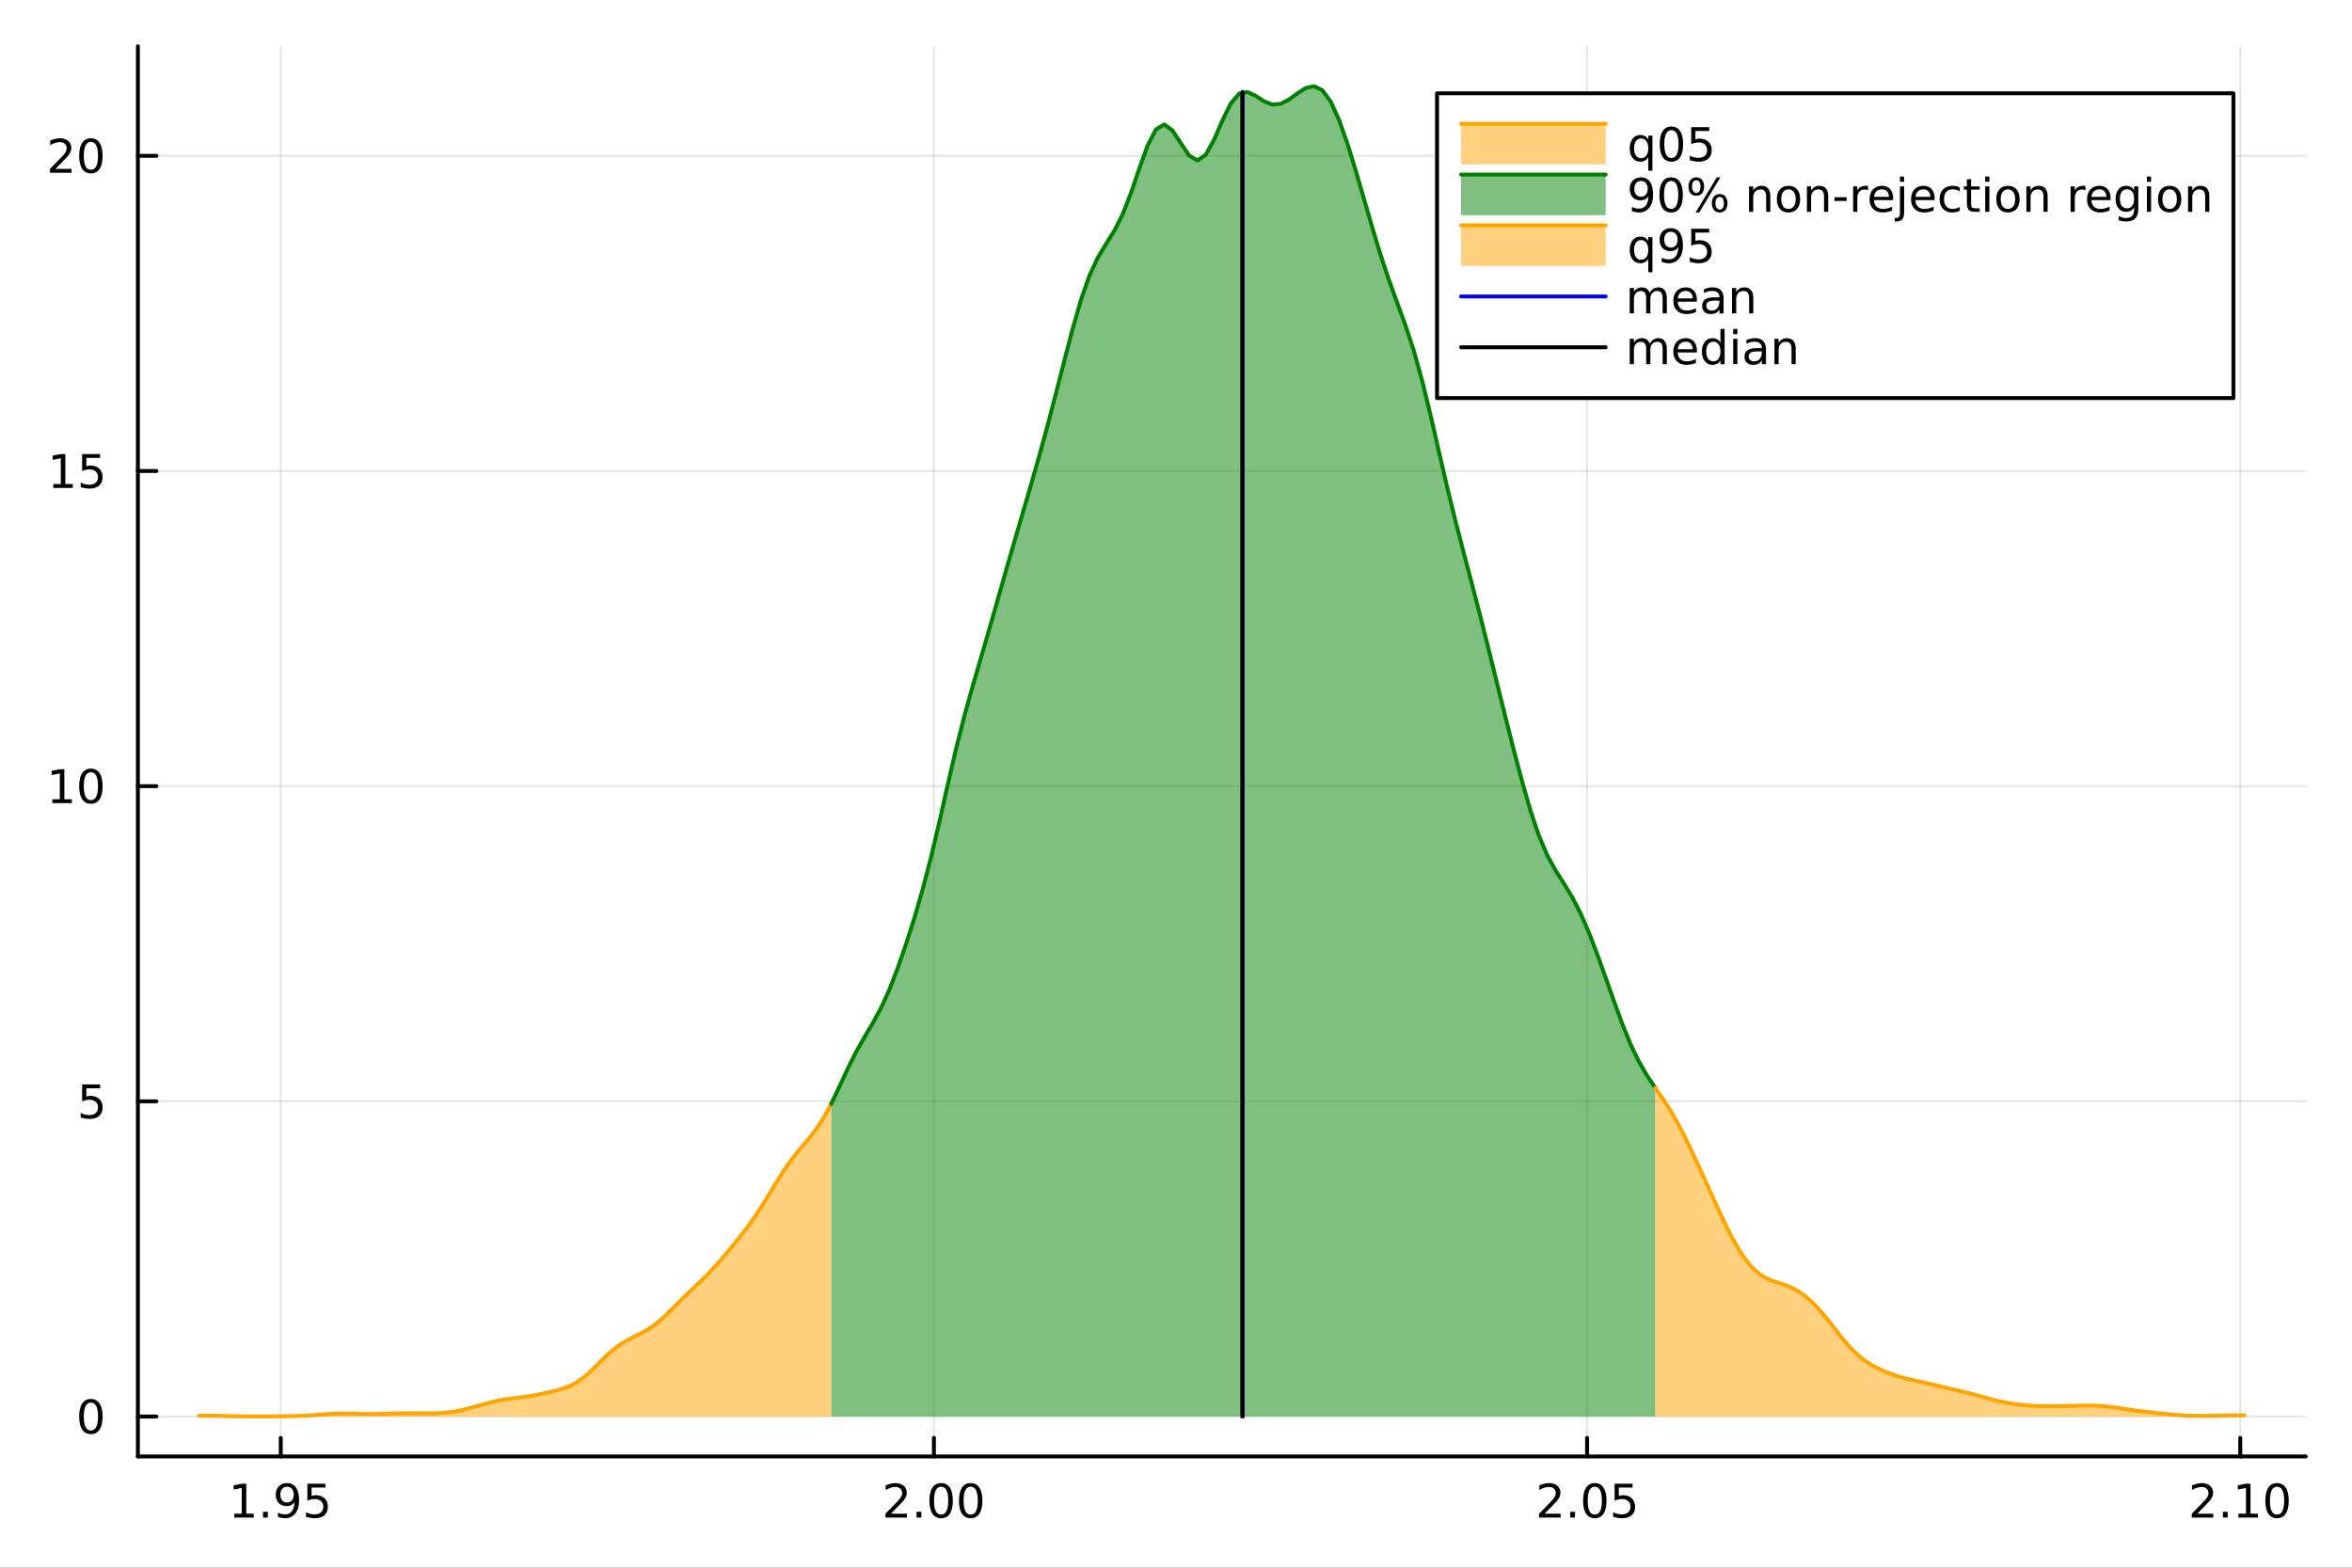 <?xml version="1.0" encoding="utf-8"?>
<svg xmlns="http://www.w3.org/2000/svg" xmlns:xlink="http://www.w3.org/1999/xlink" width="600" height="400" viewBox="0 0 2400 1600">
<rect x="0" y="0" width="2400" height="1600" fill="#333333" stroke="none"/>
<defs>
  <clipPath id="clip140">
    <rect x="0" y="0" width="2400" height="1600"/>
  </clipPath>
</defs>
<path clip-path="url(#clip140)" d="M0 1600 L2400 1600 L2400 0 L0 0  Z" fill="#ffffff" fill-rule="evenodd" fill-opacity="1"/>
<defs>
  <clipPath id="clip141">
    <rect x="480" y="0" width="1681" height="1600"/>
  </clipPath>
</defs>
<path clip-path="url(#clip140)" d="M140.696 1486.45 L2352.76 1486.45 L2352.76 47.244 L140.696 47.244  Z" fill="#ffffff" fill-rule="evenodd" fill-opacity="1"/>
<defs>
  <clipPath id="clip142">
    <rect x="140" y="47" width="2213" height="1440"/>
  </clipPath>
</defs>
<polyline clip-path="url(#clip142)" style="stroke:#000000; stroke-linecap:round; stroke-linejoin:round; stroke-width:2; stroke-opacity:0.1; fill:none" points="286.478,1486.45 286.478,47.244 "/>
<polyline clip-path="url(#clip142)" style="stroke:#000000; stroke-linecap:round; stroke-linejoin:round; stroke-width:2; stroke-opacity:0.1; fill:none" points="952.98,1486.45 952.98,47.244 "/>
<polyline clip-path="url(#clip142)" style="stroke:#000000; stroke-linecap:round; stroke-linejoin:round; stroke-width:2; stroke-opacity:0.1; fill:none" points="1619.48,1486.45 1619.48,47.244 "/>
<polyline clip-path="url(#clip142)" style="stroke:#000000; stroke-linecap:round; stroke-linejoin:round; stroke-width:2; stroke-opacity:0.1; fill:none" points="2285.98,1486.45 2285.98,47.244 "/>
<polyline clip-path="url(#clip140)" style="stroke:#000000; stroke-linecap:round; stroke-linejoin:round; stroke-width:4; stroke-opacity:1; fill:none" points="140.696,1486.45 2352.76,1486.45 "/>
<polyline clip-path="url(#clip140)" style="stroke:#000000; stroke-linecap:round; stroke-linejoin:round; stroke-width:4; stroke-opacity:1; fill:none" points="286.478,1486.45 286.478,1467.55 "/>
<polyline clip-path="url(#clip140)" style="stroke:#000000; stroke-linecap:round; stroke-linejoin:round; stroke-width:4; stroke-opacity:1; fill:none" points="952.98,1486.45 952.98,1467.55 "/>
<polyline clip-path="url(#clip140)" style="stroke:#000000; stroke-linecap:round; stroke-linejoin:round; stroke-width:4; stroke-opacity:1; fill:none" points="1619.48,1486.45 1619.48,1467.55 "/>
<polyline clip-path="url(#clip140)" style="stroke:#000000; stroke-linecap:round; stroke-linejoin:round; stroke-width:4; stroke-opacity:1; fill:none" points="2285.98,1486.45 2285.98,1467.55 "/>
<path clip-path="url(#clip140)" d="M239.047 1544.91 L246.686 1544.91 L246.686 1518.55 L238.376 1520.21 L238.376 1515.95 L246.64 1514.29 L251.316 1514.29 L251.316 1544.91 L258.955 1544.91 L258.955 1548.85 L239.047 1548.85 L239.047 1544.91 Z" fill="#000000" fill-rule="nonzero" fill-opacity="1" /><path clip-path="url(#clip140)" d="M268.399 1542.97 L273.283 1542.97 L273.283 1548.85 L268.399 1548.85 L268.399 1542.97 Z" fill="#000000" fill-rule="nonzero" fill-opacity="1" /><path clip-path="url(#clip140)" d="M283.607 1548.13 L283.607 1543.87 Q285.367 1544.7 287.172 1545.14 Q288.978 1545.58 290.714 1545.58 Q295.343 1545.58 297.774 1542.48 Q300.228 1539.36 300.575 1533.01 Q299.232 1535.01 297.172 1536.07 Q295.112 1537.13 292.612 1537.13 Q287.427 1537.13 284.394 1534.01 Q281.385 1530.86 281.385 1525.42 Q281.385 1520.1 284.533 1516.88 Q287.681 1513.66 292.913 1513.66 Q298.908 1513.66 302.056 1518.27 Q305.228 1522.85 305.228 1531.6 Q305.228 1539.77 301.339 1544.66 Q297.473 1549.52 290.922 1549.52 Q289.163 1549.52 287.357 1549.17 Q285.552 1548.82 283.607 1548.13 M292.913 1533.48 Q296.061 1533.48 297.89 1531.32 Q299.742 1529.17 299.742 1525.42 Q299.742 1521.7 297.89 1519.54 Q296.061 1517.37 292.913 1517.37 Q289.765 1517.37 287.913 1519.54 Q286.084 1521.7 286.084 1525.42 Q286.084 1529.17 287.913 1531.32 Q289.765 1533.48 292.913 1533.48 Z" fill="#000000" fill-rule="nonzero" fill-opacity="1" /><path clip-path="url(#clip140)" d="M313.677 1514.29 L332.033 1514.29 L332.033 1518.22 L317.959 1518.22 L317.959 1526.7 Q318.978 1526.35 319.996 1526.19 Q321.015 1526 322.033 1526 Q327.82 1526 331.2 1529.17 Q334.579 1532.34 334.579 1537.76 Q334.579 1543.34 331.107 1546.44 Q327.635 1549.52 321.316 1549.52 Q319.14 1549.52 316.871 1549.15 Q314.626 1548.78 312.218 1548.04 L312.218 1543.34 Q314.302 1544.47 316.524 1545.03 Q318.746 1545.58 321.223 1545.58 Q325.228 1545.58 327.566 1543.48 Q329.903 1541.37 329.903 1537.76 Q329.903 1534.15 327.566 1532.04 Q325.228 1529.94 321.223 1529.94 Q319.348 1529.94 317.473 1530.35 Q315.621 1530.77 313.677 1531.65 L313.677 1514.29 Z" fill="#000000" fill-rule="nonzero" fill-opacity="1" /><path clip-path="url(#clip140)" d="M909.138 1544.91 L925.457 1544.91 L925.457 1548.85 L903.513 1548.85 L903.513 1544.91 Q906.175 1542.16 910.758 1537.53 Q915.364 1532.88 916.545 1531.53 Q918.79 1529.01 919.67 1527.27 Q920.573 1525.51 920.573 1523.82 Q920.573 1521.07 918.628 1519.33 Q916.707 1517.6 913.605 1517.6 Q911.406 1517.6 908.952 1518.36 Q906.522 1519.13 903.744 1520.68 L903.744 1515.95 Q906.568 1514.82 909.022 1514.24 Q911.476 1513.66 913.513 1513.66 Q918.883 1513.66 922.077 1516.35 Q925.272 1519.03 925.272 1523.52 Q925.272 1525.65 924.462 1527.57 Q923.675 1529.47 921.568 1532.07 Q920.989 1532.74 917.888 1535.95 Q914.786 1539.15 909.138 1544.91 Z" fill="#000000" fill-rule="nonzero" fill-opacity="1" /><path clip-path="url(#clip140)" d="M935.272 1542.97 L940.156 1542.97 L940.156 1548.85 L935.272 1548.85 L935.272 1542.97 Z" fill="#000000" fill-rule="nonzero" fill-opacity="1" /><path clip-path="url(#clip140)" d="M960.341 1517.37 Q956.73 1517.37 954.901 1520.93 Q953.096 1524.47 953.096 1531.6 Q953.096 1538.71 954.901 1542.27 Q956.73 1545.82 960.341 1545.82 Q963.975 1545.82 965.781 1542.27 Q967.609 1538.71 967.609 1531.6 Q967.609 1524.47 965.781 1520.93 Q963.975 1517.37 960.341 1517.37 M960.341 1513.66 Q966.151 1513.66 969.207 1518.27 Q972.285 1522.85 972.285 1531.6 Q972.285 1540.33 969.207 1544.94 Q966.151 1549.52 960.341 1549.52 Q954.531 1549.52 951.452 1544.94 Q948.397 1540.33 948.397 1531.6 Q948.397 1522.85 951.452 1518.27 Q954.531 1513.66 960.341 1513.66 Z" fill="#000000" fill-rule="nonzero" fill-opacity="1" /><path clip-path="url(#clip140)" d="M990.503 1517.37 Q986.892 1517.37 985.063 1520.93 Q983.258 1524.47 983.258 1531.6 Q983.258 1538.71 985.063 1542.27 Q986.892 1545.82 990.503 1545.82 Q994.137 1545.82 995.943 1542.27 Q997.771 1538.71 997.771 1531.6 Q997.771 1524.47 995.943 1520.93 Q994.137 1517.37 990.503 1517.37 M990.503 1513.66 Q996.313 1513.66 999.369 1518.27 Q1002.45 1522.85 1002.45 1531.6 Q1002.45 1540.33 999.369 1544.94 Q996.313 1549.52 990.503 1549.52 Q984.693 1549.52 981.614 1544.94 Q978.559 1540.33 978.559 1531.6 Q978.559 1522.85 981.614 1518.27 Q984.693 1513.66 990.503 1513.66 Z" fill="#000000" fill-rule="nonzero" fill-opacity="1" /><path clip-path="url(#clip140)" d="M1576.14 1544.91 L1592.46 1544.91 L1592.46 1548.85 L1570.51 1548.85 L1570.51 1544.91 Q1573.17 1542.16 1577.76 1537.53 Q1582.36 1532.88 1583.54 1531.53 Q1585.79 1529.01 1586.67 1527.27 Q1587.57 1525.51 1587.57 1523.82 Q1587.57 1521.07 1585.63 1519.33 Q1583.71 1517.6 1580.61 1517.6 Q1578.41 1517.6 1575.95 1518.36 Q1573.52 1519.13 1570.74 1520.68 L1570.74 1515.95 Q1573.57 1514.82 1576.02 1514.24 Q1578.48 1513.66 1580.51 1513.66 Q1585.88 1513.66 1589.08 1516.35 Q1592.27 1519.03 1592.27 1523.52 Q1592.27 1525.65 1591.46 1527.57 Q1590.67 1529.47 1588.57 1532.07 Q1587.99 1532.74 1584.89 1535.95 Q1581.79 1539.15 1576.14 1544.91 Z" fill="#000000" fill-rule="nonzero" fill-opacity="1" /><path clip-path="url(#clip140)" d="M1602.27 1542.97 L1607.16 1542.97 L1607.16 1548.85 L1602.27 1548.85 L1602.27 1542.97 Z" fill="#000000" fill-rule="nonzero" fill-opacity="1" /><path clip-path="url(#clip140)" d="M1627.34 1517.37 Q1623.73 1517.37 1621.9 1520.93 Q1620.1 1524.47 1620.1 1531.6 Q1620.1 1538.71 1621.9 1542.27 Q1623.73 1545.82 1627.34 1545.82 Q1630.98 1545.82 1632.78 1542.27 Q1634.61 1538.71 1634.61 1531.6 Q1634.61 1524.47 1632.78 1520.93 Q1630.98 1517.37 1627.34 1517.37 M1627.34 1513.66 Q1633.15 1513.66 1636.21 1518.27 Q1639.29 1522.85 1639.29 1531.6 Q1639.29 1540.33 1636.21 1544.94 Q1633.15 1549.52 1627.34 1549.52 Q1621.53 1549.52 1618.45 1544.94 Q1615.4 1540.33 1615.4 1531.6 Q1615.4 1522.85 1618.45 1518.27 Q1621.53 1513.66 1627.34 1513.66 Z" fill="#000000" fill-rule="nonzero" fill-opacity="1" /><path clip-path="url(#clip140)" d="M1647.55 1514.29 L1665.91 1514.29 L1665.91 1518.22 L1651.83 1518.22 L1651.83 1526.7 Q1652.85 1526.35 1653.87 1526.19 Q1654.89 1526 1655.91 1526 Q1661.69 1526 1665.07 1529.17 Q1668.45 1532.34 1668.45 1537.76 Q1668.45 1543.34 1664.98 1546.44 Q1661.51 1549.52 1655.19 1549.52 Q1653.01 1549.52 1650.74 1549.15 Q1648.5 1548.78 1646.09 1548.04 L1646.09 1543.34 Q1648.17 1544.47 1650.4 1545.03 Q1652.62 1545.58 1655.1 1545.58 Q1659.1 1545.58 1661.44 1543.48 Q1663.78 1541.37 1663.78 1537.76 Q1663.78 1534.15 1661.44 1532.04 Q1659.1 1529.94 1655.1 1529.94 Q1653.22 1529.94 1651.35 1530.35 Q1649.49 1530.77 1647.55 1531.65 L1647.55 1514.29 Z" fill="#000000" fill-rule="nonzero" fill-opacity="1" /><path clip-path="url(#clip140)" d="M2242.14 1544.91 L2258.46 1544.91 L2258.46 1548.85 L2236.52 1548.85 L2236.52 1544.91 Q2239.18 1542.16 2243.76 1537.53 Q2248.37 1532.88 2249.55 1531.53 Q2251.79 1529.01 2252.67 1527.27 Q2253.58 1525.51 2253.58 1523.82 Q2253.58 1521.07 2251.63 1519.33 Q2249.71 1517.6 2246.61 1517.6 Q2244.41 1517.6 2241.96 1518.36 Q2239.53 1519.13 2236.75 1520.68 L2236.75 1515.95 Q2239.57 1514.82 2242.03 1514.24 Q2244.48 1513.66 2246.52 1513.66 Q2251.89 1513.66 2255.08 1516.35 Q2258.28 1519.03 2258.28 1523.52 Q2258.28 1525.65 2257.47 1527.57 Q2256.68 1529.47 2254.57 1532.07 Q2253.99 1532.74 2250.89 1535.95 Q2247.79 1539.15 2242.14 1544.91 Z" fill="#000000" fill-rule="nonzero" fill-opacity="1" /><path clip-path="url(#clip140)" d="M2268.28 1542.97 L2273.16 1542.97 L2273.16 1548.85 L2268.28 1548.85 L2268.28 1542.97 Z" fill="#000000" fill-rule="nonzero" fill-opacity="1" /><path clip-path="url(#clip140)" d="M2284.16 1544.91 L2291.79 1544.91 L2291.79 1518.55 L2283.48 1520.21 L2283.48 1515.95 L2291.75 1514.29 L2296.42 1514.29 L2296.42 1544.91 L2304.06 1544.91 L2304.06 1548.85 L2284.16 1548.85 L2284.16 1544.91 Z" fill="#000000" fill-rule="nonzero" fill-opacity="1" /><path clip-path="url(#clip140)" d="M2323.51 1517.37 Q2319.9 1517.37 2318.07 1520.93 Q2316.26 1524.47 2316.26 1531.6 Q2316.26 1538.71 2318.07 1542.27 Q2319.9 1545.82 2323.51 1545.82 Q2327.14 1545.82 2328.95 1542.27 Q2330.78 1538.71 2330.78 1531.6 Q2330.78 1524.47 2328.95 1520.93 Q2327.14 1517.37 2323.51 1517.37 M2323.51 1513.66 Q2329.32 1513.66 2332.37 1518.27 Q2335.45 1522.85 2335.45 1531.6 Q2335.45 1540.33 2332.37 1544.94 Q2329.32 1549.52 2323.51 1549.52 Q2317.7 1549.52 2314.62 1544.94 Q2311.56 1540.33 2311.56 1531.6 Q2311.56 1522.85 2314.62 1518.27 Q2317.7 1513.66 2323.51 1513.66 Z" fill="#000000" fill-rule="nonzero" fill-opacity="1" /><polyline clip-path="url(#clip142)" style="stroke:#000000; stroke-linecap:round; stroke-linejoin:round; stroke-width:2; stroke-opacity:0.1; fill:none" points="140.696,1445.72 2352.76,1445.72 "/>
<polyline clip-path="url(#clip142)" style="stroke:#000000; stroke-linecap:round; stroke-linejoin:round; stroke-width:2; stroke-opacity:0.1; fill:none" points="140.696,1124.04 2352.76,1124.04 "/>
<polyline clip-path="url(#clip142)" style="stroke:#000000; stroke-linecap:round; stroke-linejoin:round; stroke-width:2; stroke-opacity:0.1; fill:none" points="140.696,802.37 2352.76,802.37 "/>
<polyline clip-path="url(#clip142)" style="stroke:#000000; stroke-linecap:round; stroke-linejoin:round; stroke-width:2; stroke-opacity:0.1; fill:none" points="140.696,480.698 2352.76,480.698 "/>
<polyline clip-path="url(#clip142)" style="stroke:#000000; stroke-linecap:round; stroke-linejoin:round; stroke-width:2; stroke-opacity:0.1; fill:none" points="140.696,159.025 2352.76,159.025 "/>
<polyline clip-path="url(#clip140)" style="stroke:#000000; stroke-linecap:round; stroke-linejoin:round; stroke-width:4; stroke-opacity:1; fill:none" points="140.696,1486.45 140.696,47.244 "/>
<polyline clip-path="url(#clip140)" style="stroke:#000000; stroke-linecap:round; stroke-linejoin:round; stroke-width:4; stroke-opacity:1; fill:none" points="140.696,1445.72 159.593,1445.72 "/>
<polyline clip-path="url(#clip140)" style="stroke:#000000; stroke-linecap:round; stroke-linejoin:round; stroke-width:4; stroke-opacity:1; fill:none" points="140.696,1124.04 159.593,1124.04 "/>
<polyline clip-path="url(#clip140)" style="stroke:#000000; stroke-linecap:round; stroke-linejoin:round; stroke-width:4; stroke-opacity:1; fill:none" points="140.696,802.37 159.593,802.37 "/>
<polyline clip-path="url(#clip140)" style="stroke:#000000; stroke-linecap:round; stroke-linejoin:round; stroke-width:4; stroke-opacity:1; fill:none" points="140.696,480.698 159.593,480.698 "/>
<polyline clip-path="url(#clip140)" style="stroke:#000000; stroke-linecap:round; stroke-linejoin:round; stroke-width:4; stroke-opacity:1; fill:none" points="140.696,159.025 159.593,159.025 "/>
<path clip-path="url(#clip140)" d="M92.751 1431.51 Q89.14 1431.51 87.311 1435.08 Q85.506 1438.62 85.506 1445.75 Q85.506 1452.86 87.311 1456.42 Q89.14 1459.96 92.751 1459.96 Q96.385 1459.96 98.191 1456.42 Q100.02 1452.86 100.02 1445.75 Q100.02 1438.62 98.191 1435.08 Q96.385 1431.51 92.751 1431.51 M92.751 1427.81 Q98.561 1427.81 101.617 1432.42 Q104.696 1437 104.696 1445.75 Q104.696 1454.48 101.617 1459.08 Q98.561 1463.67 92.751 1463.67 Q86.941 1463.67 83.862 1459.08 Q80.807 1454.48 80.807 1445.75 Q80.807 1437 83.862 1432.42 Q86.941 1427.81 92.751 1427.81 Z" fill="#000000" fill-rule="nonzero" fill-opacity="1" /><path clip-path="url(#clip140)" d="M83.793 1106.76 L102.149 1106.76 L102.149 1110.7 L88.075 1110.7 L88.075 1119.17 Q89.094 1118.82 90.112 1118.66 Q91.131 1118.48 92.149 1118.48 Q97.936 1118.48 101.316 1121.65 Q104.696 1124.82 104.696 1130.24 Q104.696 1135.81 101.223 1138.92 Q97.751 1141.99 91.432 1141.99 Q89.256 1141.99 86.987 1141.62 Q84.742 1141.25 82.335 1140.51 L82.335 1135.81 Q84.418 1136.95 86.64 1137.5 Q88.862 1138.06 91.339 1138.06 Q95.344 1138.06 97.682 1135.95 Q100.02 1133.85 100.02 1130.24 Q100.02 1126.62 97.682 1124.52 Q95.344 1122.41 91.339 1122.41 Q89.464 1122.41 87.589 1122.83 Q85.737 1123.24 83.793 1124.12 L83.793 1106.76 Z" fill="#000000" fill-rule="nonzero" fill-opacity="1" /><path clip-path="url(#clip140)" d="M53.4 815.715 L61.038 815.715 L61.038 789.35 L52.728 791.016 L52.728 786.757 L60.992 785.09 L65.668 785.09 L65.668 815.715 L73.307 815.715 L73.307 819.65 L53.4 819.65 L53.4 815.715 Z" fill="#000000" fill-rule="nonzero" fill-opacity="1" /><path clip-path="url(#clip140)" d="M92.751 788.169 Q89.14 788.169 87.311 791.734 Q85.506 795.275 85.506 802.405 Q85.506 809.512 87.311 813.076 Q89.14 816.618 92.751 816.618 Q96.385 816.618 98.191 813.076 Q100.02 809.512 100.02 802.405 Q100.02 795.275 98.191 791.734 Q96.385 788.169 92.751 788.169 M92.751 784.465 Q98.561 784.465 101.617 789.072 Q104.696 793.655 104.696 802.405 Q104.696 811.132 101.617 815.738 Q98.561 820.322 92.751 820.322 Q86.941 820.322 83.862 815.738 Q80.807 811.132 80.807 802.405 Q80.807 793.655 83.862 789.072 Q86.941 784.465 92.751 784.465 Z" fill="#000000" fill-rule="nonzero" fill-opacity="1" /><path clip-path="url(#clip140)" d="M54.395 494.043 L62.034 494.043 L62.034 467.677 L53.724 469.344 L53.724 465.084 L61.987 463.418 L66.663 463.418 L66.663 494.043 L74.302 494.043 L74.302 497.978 L54.395 497.978 L54.395 494.043 Z" fill="#000000" fill-rule="nonzero" fill-opacity="1" /><path clip-path="url(#clip140)" d="M83.793 463.418 L102.149 463.418 L102.149 467.353 L88.075 467.353 L88.075 475.825 Q89.094 475.478 90.112 475.316 Q91.131 475.131 92.149 475.131 Q97.936 475.131 101.316 478.302 Q104.696 481.473 104.696 486.89 Q104.696 492.468 101.223 495.57 Q97.751 498.649 91.432 498.649 Q89.256 498.649 86.987 498.279 Q84.742 497.908 82.335 497.167 L82.335 492.468 Q84.418 493.603 86.64 494.158 Q88.862 494.714 91.339 494.714 Q95.344 494.714 97.682 492.607 Q100.02 490.501 100.02 486.89 Q100.02 483.279 97.682 481.172 Q95.344 479.066 91.339 479.066 Q89.464 479.066 87.589 479.482 Q85.737 479.899 83.793 480.779 L83.793 463.418 Z" fill="#000000" fill-rule="nonzero" fill-opacity="1" /><path clip-path="url(#clip140)" d="M56.617 172.37 L72.936 172.37 L72.936 176.305 L50.992 176.305 L50.992 172.37 Q53.654 169.615 58.237 164.986 Q62.844 160.333 64.025 158.99 Q66.27 156.467 67.149 154.731 Q68.052 152.972 68.052 151.282 Q68.052 148.527 66.108 146.791 Q64.186 145.055 61.085 145.055 Q58.886 145.055 56.432 145.819 Q54.001 146.583 51.224 148.134 L51.224 143.412 Q54.048 142.277 56.501 141.699 Q58.955 141.12 60.992 141.12 Q66.362 141.12 69.557 143.805 Q72.751 146.49 72.751 150.981 Q72.751 153.111 71.941 155.032 Q71.154 156.93 69.048 159.523 Q68.469 160.194 65.367 163.412 Q62.265 166.606 56.617 172.37 Z" fill="#000000" fill-rule="nonzero" fill-opacity="1" /><path clip-path="url(#clip140)" d="M92.751 144.824 Q89.14 144.824 87.311 148.388 Q85.506 151.93 85.506 159.06 Q85.506 166.166 87.311 169.731 Q89.14 173.273 92.751 173.273 Q96.385 173.273 98.191 169.731 Q100.02 166.166 100.02 159.06 Q100.02 151.93 98.191 148.388 Q96.385 144.824 92.751 144.824 M92.751 141.12 Q98.561 141.12 101.617 145.726 Q104.696 150.31 104.696 159.06 Q104.696 167.787 101.617 172.393 Q98.561 176.976 92.751 176.976 Q86.941 176.976 83.862 172.393 Q80.807 167.787 80.807 159.06 Q80.807 150.31 83.862 145.726 Q86.941 141.12 92.751 141.12 Z" fill="#000000" fill-rule="nonzero" fill-opacity="1" /><path clip-path="url(#clip142)" d="M203.301 1444.82 L209.816 1444.83 L216.331 1444.92 L222.847 1445.05 L229.362 1445.2 L235.877 1445.35 L242.392 1445.47 L248.908 1445.55 L255.423 1445.6 L261.938 1445.61 L268.453 1445.6 L274.969 1445.58 L281.484 1445.54 L287.999 1445.48 L294.514 1445.38 L301.03 1445.23 L307.545 1444.99 L314.06 1444.65 L320.575 1444.22 L327.091 1443.73 L333.606 1443.25 L340.121 1442.88 L346.636 1442.68 L353.151 1442.67 L359.667 1442.8 L366.182 1442.99 L372.697 1443.14 L379.212 1443.19 L385.728 1443.11 L392.243 1442.94 L398.758 1442.74 L405.273 1442.57 L411.789 1442.46 L418.304 1442.43 L424.819 1442.44 L431.334 1442.48 L437.85 1442.49 L444.365 1442.38 L450.88 1442.08 L457.395 1441.51 L463.911 1440.62 L470.426 1439.38 L476.941 1437.83 L483.456 1436.06 L489.971 1434.19 L496.487 1432.36 L503.002 1430.68 L509.517 1429.26 L516.032 1428.13 L522.548 1427.23 L529.063 1426.45 L535.578 1425.64 L542.093 1424.67 L548.609 1423.48 L555.124 1422.12 L561.639 1420.62 L568.154 1418.99 L574.67 1417.08 L581.185 1414.64 L587.7 1411.33 L594.215 1406.93 L600.731 1401.45 L607.246 1395.18 L613.761 1388.63 L620.276 1382.34 L626.791 1376.72 L633.307 1371.97 L639.822 1368.03 L646.337 1364.65 L652.852 1361.42 L659.368 1357.92 L665.883 1353.76 L672.398 1348.72 L678.913 1342.86 L685.429 1336.43 L691.944 1329.83 L698.459 1323.36 L704.974 1317.14 L711.49 1311.03 L718.005 1304.77 L724.52 1298.13 L731.035 1291.05 L737.551 1283.57 L744.066 1275.82 L750.581 1267.89 L757.096 1259.73 L763.611 1251.18 L770.127 1242.04 L776.642 1232.21 L783.157 1221.76 L789.672 1211 L796.188 1200.42 L802.703 1190.48 L809.218 1181.49 L815.733 1173.4 L822.249 1165.77 L828.764 1157.9 L835.279 1149.01 L841.794 1138.53 L848.31 1126.3 L848.31 1445.72 L841.794 1445.72 L835.279 1445.72 L828.764 1445.72 L822.249 1445.72 L815.733 1445.72 L809.218 1445.72 L802.703 1445.72 L796.188 1445.72 L789.672 1445.72 L783.157 1445.72 L776.642 1445.72 L770.127 1445.72 L763.611 1445.72 L757.096 1445.72 L750.581 1445.72 L744.066 1445.72 L737.551 1445.72 L731.035 1445.72 L724.52 1445.72 L718.005 1445.72 L711.49 1445.72 L704.974 1445.72 L698.459 1445.72 L691.944 1445.72 L685.429 1445.72 L678.913 1445.72 L672.398 1445.72 L665.883 1445.72 L659.368 1445.72 L652.852 1445.72 L646.337 1445.72 L639.822 1445.72 L633.307 1445.72 L626.791 1445.72 L620.276 1445.72 L613.761 1445.72 L607.246 1445.72 L600.731 1445.72 L594.215 1445.72 L587.7 1445.72 L581.185 1445.72 L574.67 1445.72 L568.154 1445.72 L561.639 1445.72 L555.124 1445.72 L548.609 1445.72 L542.093 1445.72 L535.578 1445.72 L529.063 1445.72 L522.548 1445.72 L516.032 1445.72 L509.517 1445.72 L503.002 1445.72 L496.487 1445.72 L489.971 1445.72 L483.456 1445.72 L476.941 1445.72 L470.426 1445.72 L463.911 1445.72 L457.395 1445.72 L450.88 1445.72 L444.365 1445.72 L437.85 1445.72 L431.334 1445.72 L424.819 1445.72 L418.304 1445.72 L411.789 1445.72 L405.273 1445.72 L398.758 1445.72 L392.243 1445.72 L385.728 1445.72 L379.212 1445.72 L372.697 1445.72 L366.182 1445.72 L359.667 1445.72 L353.151 1445.72 L346.636 1445.72 L340.121 1445.72 L333.606 1445.72 L327.091 1445.72 L320.575 1445.72 L314.06 1445.72 L307.545 1445.72 L301.03 1445.72 L294.514 1445.72 L287.999 1445.72 L281.484 1445.72 L274.969 1445.72 L268.453 1445.72 L261.938 1445.72 L255.423 1445.72 L248.908 1445.72 L242.392 1445.72 L235.877 1445.72 L229.362 1445.72 L222.847 1445.72 L216.331 1445.72 L209.816 1445.72 L203.301 1445.72  Z" fill="#ffa500" fill-rule="evenodd" fill-opacity="0.5"/>
<polyline clip-path="url(#clip142)" style="stroke:#ffa500; stroke-linecap:round; stroke-linejoin:round; stroke-width:4; stroke-opacity:1; fill:none" points="203.301,1444.82 209.816,1444.83 216.331,1444.92 222.847,1445.05 229.362,1445.2 235.877,1445.35 242.392,1445.47 248.908,1445.55 255.423,1445.6 261.938,1445.61 268.453,1445.6 274.969,1445.58 281.484,1445.54 287.999,1445.48 294.514,1445.38 301.03,1445.23 307.545,1444.99 314.06,1444.65 320.575,1444.22 327.091,1443.73 333.606,1443.25 340.121,1442.88 346.636,1442.68 353.151,1442.67 359.667,1442.8 366.182,1442.99 372.697,1443.14 379.212,1443.19 385.728,1443.11 392.243,1442.94 398.758,1442.74 405.273,1442.57 411.789,1442.46 418.304,1442.43 424.819,1442.44 431.334,1442.48 437.85,1442.49 444.365,1442.38 450.88,1442.08 457.395,1441.51 463.911,1440.62 470.426,1439.38 476.941,1437.83 483.456,1436.06 489.971,1434.19 496.487,1432.36 503.002,1430.68 509.517,1429.26 516.032,1428.13 522.548,1427.23 529.063,1426.45 535.578,1425.64 542.093,1424.67 548.609,1423.48 555.124,1422.12 561.639,1420.62 568.154,1418.99 574.67,1417.08 581.185,1414.64 587.7,1411.33 594.215,1406.93 600.731,1401.45 607.246,1395.18 613.761,1388.63 620.276,1382.34 626.791,1376.72 633.307,1371.97 639.822,1368.03 646.337,1364.65 652.852,1361.42 659.368,1357.92 665.883,1353.76 672.398,1348.72 678.913,1342.86 685.429,1336.43 691.944,1329.83 698.459,1323.36 704.974,1317.14 711.49,1311.03 718.005,1304.77 724.52,1298.13 731.035,1291.05 737.551,1283.57 744.066,1275.82 750.581,1267.89 757.096,1259.73 763.611,1251.18 770.127,1242.04 776.642,1232.21 783.157,1221.76 789.672,1211 796.188,1200.42 802.703,1190.48 809.218,1181.49 815.733,1173.4 822.249,1165.77 828.764,1157.9 835.279,1149.01 841.794,1138.53 848.31,1126.3 "/>
<path clip-path="url(#clip142)" d="M848.31 1126.3 L856.802 1108.44 L865.295 1090.14 L873.787 1073.23 L882.28 1058.23 L890.773 1043.94 L899.265 1028.24 L907.758 1009.52 L916.251 987.526 L924.743 962.948 L933.236 936.249 L941.729 906.948 L950.221 874.177 L958.714 838.038 L967.206 800.338 L975.699 763.795 L984.192 730.292 L992.684 699.77 L1001.18 670.699 L1009.67 641.538 L1018.16 611.793 L1026.65 581.922 L1035.15 552.503 L1043.64 523.558 L1052.13 494.524 L1060.63 464.686 L1069.12 433.574 L1077.61 401.14 L1086.1 367.948 L1094.6 335.444 L1103.09 305.911 L1111.58 281.587 L1120.07 263.214 L1128.57 249.078 L1137.06 235.511 L1145.55 218.74 L1154.04 197.056 L1162.54 172.094 L1171.03 148.525 L1179.52 132.134 L1188.01 127.025 L1196.51 133.259 L1205 146.308 L1213.49 158.8 L1221.99 163.787 L1230.48 157.828 L1238.97 142.359 L1247.46 122.741 L1255.96 105.563 L1264.45 95.595 L1272.94 93.889 L1281.43 97.921 L1289.93 103.433 L1298.42 106.709 L1306.91 105.974 L1315.4 101.558 L1323.9 95.3 L1332.39 89.829 L1340.88 87.976 L1349.38 92.168 L1357.87 103.714 L1366.36 122.336 L1374.85 146.425 L1383.35 173.94 L1391.84 203.113 L1400.33 232.432 L1408.82 260.4 L1417.32 285.92 L1425.81 309.257 L1434.3 332.464 L1442.79 358.414 L1451.29 388.997 L1459.78 423.894 L1468.27 460.911 L1476.76 497.463 L1485.26 532.065 L1493.75 564.855 L1502.24 597.042 L1510.74 629.816 L1519.23 663.569 L1527.72 697.879 L1536.21 732.066 L1544.71 765.57 L1553.2 797.717 L1561.69 827.258 L1570.18 852.556 L1578.68 872.622 L1587.17 888.148 L1595.66 901.474 L1604.15 915.404 L1612.65 931.859 L1621.14 951.356 L1629.63 973.38 L1638.12 996.99 L1646.62 1021.06 L1655.11 1044.28 L1663.6 1065.25 L1672.1 1083.06 L1680.59 1097.74 L1689.08 1110.4 L1689.08 1445.72 L1680.59 1445.72 L1672.1 1445.72 L1663.6 1445.72 L1655.11 1445.72 L1646.62 1445.72 L1638.12 1445.72 L1629.63 1445.72 L1621.14 1445.72 L1612.65 1445.72 L1604.15 1445.72 L1595.66 1445.72 L1587.17 1445.72 L1578.68 1445.72 L1570.18 1445.72 L1561.69 1445.72 L1553.2 1445.72 L1544.71 1445.72 L1536.21 1445.72 L1527.72 1445.72 L1519.23 1445.72 L1510.74 1445.72 L1502.24 1445.72 L1493.75 1445.72 L1485.26 1445.72 L1476.76 1445.72 L1468.27 1445.72 L1459.78 1445.72 L1451.29 1445.72 L1442.79 1445.72 L1434.3 1445.72 L1425.81 1445.72 L1417.32 1445.72 L1408.82 1445.72 L1400.33 1445.72 L1391.84 1445.72 L1383.35 1445.72 L1374.85 1445.72 L1366.36 1445.72 L1357.87 1445.72 L1349.38 1445.72 L1340.88 1445.72 L1332.39 1445.72 L1323.9 1445.72 L1315.4 1445.72 L1306.91 1445.72 L1298.42 1445.72 L1289.93 1445.72 L1281.43 1445.72 L1272.94 1445.72 L1264.45 1445.72 L1255.96 1445.72 L1247.46 1445.72 L1238.97 1445.72 L1230.48 1445.72 L1221.99 1445.72 L1213.49 1445.72 L1205 1445.72 L1196.51 1445.72 L1188.01 1445.72 L1179.52 1445.72 L1171.03 1445.72 L1162.54 1445.72 L1154.04 1445.72 L1145.55 1445.72 L1137.06 1445.72 L1128.57 1445.72 L1120.07 1445.72 L1111.58 1445.72 L1103.09 1445.72 L1094.6 1445.72 L1086.1 1445.72 L1077.61 1445.72 L1069.12 1445.72 L1060.63 1445.72 L1052.13 1445.72 L1043.64 1445.72 L1035.15 1445.72 L1026.65 1445.72 L1018.16 1445.72 L1009.67 1445.72 L1001.18 1445.72 L992.684 1445.72 L984.192 1445.72 L975.699 1445.72 L967.206 1445.72 L958.714 1445.72 L950.221 1445.72 L941.729 1445.72 L933.236 1445.72 L924.743 1445.72 L916.251 1445.72 L907.758 1445.72 L899.265 1445.72 L890.773 1445.72 L882.28 1445.72 L873.787 1445.72 L865.295 1445.72 L856.802 1445.72 L848.31 1445.72  Z" fill="#008000" fill-rule="evenodd" fill-opacity="0.5"/>
<polyline clip-path="url(#clip142)" style="stroke:#008000; stroke-linecap:round; stroke-linejoin:round; stroke-width:4; stroke-opacity:1; fill:none" points="848.31,1126.3 856.802,1108.44 865.295,1090.14 873.787,1073.23 882.28,1058.23 890.773,1043.94 899.265,1028.24 907.758,1009.52 916.251,987.526 924.743,962.948 933.236,936.249 941.729,906.948 950.221,874.177 958.714,838.038 967.206,800.338 975.699,763.795 984.192,730.292 992.684,699.77 1001.18,670.699 1009.67,641.538 1018.16,611.793 1026.65,581.922 1035.15,552.503 1043.64,523.558 1052.13,494.524 1060.63,464.686 1069.12,433.574 1077.61,401.14 1086.1,367.948 1094.6,335.444 1103.09,305.911 1111.58,281.587 1120.07,263.214 1128.57,249.078 1137.06,235.511 1145.55,218.74 1154.04,197.056 1162.54,172.094 1171.03,148.525 1179.52,132.134 1188.01,127.025 1196.51,133.259 1205,146.308 1213.49,158.8 1221.99,163.787 1230.48,157.828 1238.97,142.359 1247.46,122.741 1255.96,105.563 1264.45,95.595 1272.94,93.889 1281.43,97.921 1289.93,103.433 1298.42,106.709 1306.91,105.974 1315.4,101.558 1323.9,95.3 1332.39,89.829 1340.88,87.976 1349.38,92.168 1357.87,103.714 1366.36,122.336 1374.85,146.425 1383.35,173.94 1391.84,203.113 1400.33,232.432 1408.82,260.4 1417.32,285.92 1425.81,309.257 1434.3,332.464 1442.79,358.414 1451.29,388.997 1459.78,423.894 1468.27,460.911 1476.76,497.463 1485.26,532.065 1493.75,564.855 1502.24,597.042 1510.74,629.816 1519.23,663.569 1527.72,697.879 1536.21,732.066 1544.71,765.57 1553.2,797.717 1561.69,827.258 1570.18,852.556 1578.68,872.622 1587.17,888.148 1595.66,901.474 1604.15,915.404 1612.65,931.859 1621.14,951.356 1629.63,973.38 1638.12,996.99 1646.62,1021.06 1655.11,1044.28 1663.6,1065.25 1672.1,1083.06 1680.59,1097.74 1689.08,1110.4 "/>
<path clip-path="url(#clip142)" d="M1689.08 1110.4 L1695.15 1119.15 L1701.22 1128.3 L1707.29 1138.26 L1713.37 1149.15 L1719.44 1160.92 L1725.51 1173.38 L1731.58 1186.34 L1737.65 1199.63 L1743.72 1213.09 L1749.79 1226.55 L1755.87 1239.76 L1761.94 1252.41 L1768.01 1264.21 L1774.08 1274.84 L1780.15 1284.08 L1786.22 1291.77 L1792.29 1297.85 L1798.37 1302.39 L1804.44 1305.65 L1810.51 1307.99 L1816.58 1309.92 L1822.65 1311.93 L1828.72 1314.45 L1834.79 1317.74 L1840.87 1321.92 L1846.94 1327.02 L1853.01 1332.99 L1859.08 1339.73 L1865.15 1347.09 L1871.22 1354.84 L1877.29 1362.63 L1883.37 1370.08 L1889.44 1376.85 L1895.51 1382.74 L1901.58 1387.69 L1907.65 1391.81 L1913.72 1395.27 L1919.79 1398.24 L1925.87 1400.83 L1931.94 1403.1 L1938.01 1405.06 L1944.08 1406.74 L1950.15 1408.2 L1956.22 1409.53 L1962.29 1410.83 L1968.37 1412.19 L1974.44 1413.62 L1980.51 1415.09 L1986.58 1416.55 L1992.65 1417.99 L1998.72 1419.4 L2004.79 1420.85 L2010.87 1422.38 L2016.94 1423.99 L2023.01 1425.67 L2029.08 1427.33 L2035.15 1428.91 L2041.22 1430.33 L2047.29 1431.56 L2053.37 1432.61 L2059.44 1433.47 L2065.51 1434.15 L2071.58 1434.65 L2077.65 1435 L2083.72 1435.19 L2089.79 1435.26 L2095.87 1435.24 L2101.94 1435.16 L2108.01 1435.03 L2114.08 1434.87 L2120.15 1434.7 L2126.22 1434.57 L2132.29 1434.54 L2138.37 1434.67 L2144.44 1435 L2150.51 1435.55 L2156.58 1436.29 L2162.65 1437.16 L2168.72 1438.07 L2174.79 1438.97 L2180.86 1439.81 L2186.94 1440.59 L2193.01 1441.31 L2199.08 1442 L2205.15 1442.66 L2211.22 1443.28 L2217.29 1443.84 L2223.36 1444.3 L2229.44 1444.66 L2235.51 1444.89 L2241.58 1445.02 L2247.65 1445.05 L2253.72 1445.01 L2259.79 1444.91 L2265.86 1444.79 L2271.94 1444.67 L2278.01 1444.56 L2284.08 1444.51 L2290.15 1444.52 L2290.15 1445.72 L2284.08 1445.72 L2278.01 1445.72 L2271.94 1445.72 L2265.86 1445.72 L2259.79 1445.72 L2253.72 1445.72 L2247.65 1445.72 L2241.58 1445.72 L2235.51 1445.72 L2229.44 1445.72 L2223.36 1445.72 L2217.29 1445.72 L2211.22 1445.72 L2205.15 1445.72 L2199.08 1445.72 L2193.01 1445.72 L2186.94 1445.72 L2180.86 1445.72 L2174.79 1445.72 L2168.72 1445.72 L2162.65 1445.72 L2156.58 1445.72 L2150.51 1445.72 L2144.44 1445.72 L2138.37 1445.72 L2132.29 1445.72 L2126.22 1445.72 L2120.15 1445.72 L2114.08 1445.72 L2108.01 1445.72 L2101.94 1445.72 L2095.87 1445.72 L2089.79 1445.72 L2083.72 1445.72 L2077.65 1445.72 L2071.58 1445.72 L2065.51 1445.72 L2059.44 1445.72 L2053.37 1445.72 L2047.29 1445.72 L2041.22 1445.72 L2035.15 1445.72 L2029.08 1445.72 L2023.01 1445.72 L2016.94 1445.72 L2010.87 1445.72 L2004.79 1445.72 L1998.72 1445.72 L1992.65 1445.72 L1986.58 1445.72 L1980.51 1445.72 L1974.44 1445.72 L1968.37 1445.72 L1962.29 1445.72 L1956.22 1445.72 L1950.15 1445.72 L1944.08 1445.72 L1938.01 1445.72 L1931.94 1445.72 L1925.87 1445.72 L1919.79 1445.72 L1913.72 1445.72 L1907.65 1445.72 L1901.58 1445.72 L1895.51 1445.72 L1889.44 1445.72 L1883.37 1445.72 L1877.29 1445.72 L1871.22 1445.72 L1865.15 1445.72 L1859.08 1445.72 L1853.01 1445.72 L1846.94 1445.72 L1840.87 1445.72 L1834.79 1445.72 L1828.72 1445.72 L1822.65 1445.72 L1816.58 1445.72 L1810.51 1445.72 L1804.44 1445.72 L1798.37 1445.72 L1792.29 1445.72 L1786.22 1445.72 L1780.15 1445.72 L1774.08 1445.72 L1768.01 1445.72 L1761.94 1445.72 L1755.87 1445.72 L1749.79 1445.72 L1743.72 1445.72 L1737.65 1445.72 L1731.58 1445.72 L1725.51 1445.72 L1719.44 1445.72 L1713.37 1445.72 L1707.29 1445.72 L1701.22 1445.72 L1695.15 1445.72 L1689.08 1445.72  Z" fill="#ffa500" fill-rule="evenodd" fill-opacity="0.5"/>
<polyline clip-path="url(#clip142)" style="stroke:#ffa500; stroke-linecap:round; stroke-linejoin:round; stroke-width:4; stroke-opacity:1; fill:none" points="1689.08,1110.4 1695.15,1119.15 1701.22,1128.3 1707.29,1138.26 1713.37,1149.15 1719.44,1160.92 1725.51,1173.38 1731.58,1186.34 1737.65,1199.63 1743.72,1213.09 1749.79,1226.55 1755.87,1239.76 1761.94,1252.41 1768.01,1264.21 1774.08,1274.84 1780.15,1284.08 1786.22,1291.77 1792.29,1297.85 1798.37,1302.39 1804.44,1305.65 1810.51,1307.99 1816.58,1309.92 1822.65,1311.93 1828.72,1314.45 1834.79,1317.74 1840.87,1321.92 1846.94,1327.02 1853.01,1332.99 1859.08,1339.73 1865.15,1347.09 1871.22,1354.84 1877.29,1362.63 1883.37,1370.08 1889.44,1376.85 1895.51,1382.74 1901.58,1387.69 1907.65,1391.81 1913.72,1395.27 1919.79,1398.24 1925.87,1400.83 1931.94,1403.1 1938.01,1405.06 1944.08,1406.74 1950.15,1408.2 1956.22,1409.53 1962.29,1410.83 1968.37,1412.19 1974.44,1413.62 1980.51,1415.09 1986.58,1416.55 1992.65,1417.99 1998.72,1419.4 2004.79,1420.85 2010.87,1422.38 2016.94,1423.99 2023.01,1425.67 2029.08,1427.33 2035.15,1428.91 2041.22,1430.33 2047.29,1431.56 2053.37,1432.61 2059.44,1433.47 2065.51,1434.15 2071.58,1434.65 2077.65,1435 2083.72,1435.19 2089.79,1435.26 2095.87,1435.24 2101.94,1435.16 2108.01,1435.03 2114.08,1434.87 2120.15,1434.7 2126.22,1434.57 2132.29,1434.54 2138.37,1434.67 2144.44,1435 2150.51,1435.55 2156.58,1436.29 2162.65,1437.16 2168.72,1438.07 2174.79,1438.97 2180.86,1439.81 2186.94,1440.59 2193.01,1441.31 2199.08,1442 2205.15,1442.66 2211.22,1443.28 2217.29,1443.84 2223.36,1444.3 2229.44,1444.66 2235.51,1444.89 2241.58,1445.02 2247.65,1445.05 2253.72,1445.01 2259.79,1444.91 2265.86,1444.79 2271.94,1444.67 2278.01,1444.56 2284.08,1444.51 2290.15,1444.52 "/>
<polyline clip-path="url(#clip142)" style="stroke:#0000ff; stroke-linecap:round; stroke-linejoin:round; stroke-width:4; stroke-opacity:1; fill:none" points="1268.02,1445.72 1268.02,93.948 "/>
<polyline clip-path="url(#clip142)" style="stroke:#000000; stroke-linecap:round; stroke-linejoin:round; stroke-width:4; stroke-opacity:1; fill:none" points="1267.73,1445.72 1267.73,94.029 "/>
<path clip-path="url(#clip140)" d="M1466.36 406.258 L2279.02 406.258 L2279.02 95.218 L1466.36 95.218  Z" fill="#ffffff" fill-rule="evenodd" fill-opacity="1"/>
<polyline clip-path="url(#clip140)" style="stroke:#000000; stroke-linecap:round; stroke-linejoin:round; stroke-width:4; stroke-opacity:1; fill:none" points="1466.36,406.258 2279.02,406.258 2279.02,95.218 1466.36,95.218 1466.36,406.258 "/>
<path clip-path="url(#clip140)" d="M1490.94 167.794 L1638.41 167.794 L1638.41 126.322 L1490.94 126.322 L1490.94 167.794  Z" fill="#ffa500" fill-rule="evenodd" fill-opacity="0.5"/>
<polyline clip-path="url(#clip140)" style="stroke:#ffa500; stroke-linecap:round; stroke-linejoin:round; stroke-width:4; stroke-opacity:1; fill:none" points="1490.94,126.322 1638.41,126.322 "/>
<path clip-path="url(#clip140)" d="M1667.39 151.398 Q1667.39 156.097 1669.31 158.782 Q1671.25 161.444 1674.63 161.444 Q1678.01 161.444 1679.95 158.782 Q1681.9 156.097 1681.9 151.398 Q1681.9 146.699 1679.95 144.037 Q1678.01 141.352 1674.63 141.352 Q1671.25 141.352 1669.31 144.037 Q1667.39 146.699 1667.39 151.398 M1681.9 160.449 Q1680.56 162.763 1678.5 163.898 Q1676.46 165.009 1673.59 165.009 Q1668.89 165.009 1665.93 161.259 Q1662.99 157.509 1662.99 151.398 Q1662.99 145.287 1665.93 141.537 Q1668.89 137.787 1673.59 137.787 Q1676.46 137.787 1678.5 138.921 Q1680.56 140.032 1681.9 142.347 L1681.9 138.412 L1686.16 138.412 L1686.16 174.199 L1681.9 174.199 L1681.9 160.449 Z" fill="#000000" fill-rule="nonzero" fill-opacity="1" /><path clip-path="url(#clip140)" d="M1705.53 132.856 Q1701.92 132.856 1700.09 136.421 Q1698.29 139.963 1698.29 147.092 Q1698.29 154.199 1700.09 157.764 Q1701.92 161.305 1705.53 161.305 Q1709.17 161.305 1710.97 157.764 Q1712.8 154.199 1712.8 147.092 Q1712.8 139.963 1710.97 136.421 Q1709.17 132.856 1705.53 132.856 M1705.53 129.153 Q1711.34 129.153 1714.4 133.759 Q1717.48 138.342 1717.48 147.092 Q1717.48 155.819 1714.4 160.426 Q1711.34 165.009 1705.53 165.009 Q1699.72 165.009 1696.64 160.426 Q1693.59 155.819 1693.59 147.092 Q1693.59 138.342 1696.64 133.759 Q1699.72 129.153 1705.53 129.153 Z" fill="#000000" fill-rule="nonzero" fill-opacity="1" /><path clip-path="url(#clip140)" d="M1725.74 129.778 L1744.1 129.778 L1744.1 133.713 L1730.02 133.713 L1730.02 142.185 Q1731.04 141.838 1732.06 141.676 Q1733.08 141.49 1734.1 141.49 Q1739.88 141.49 1743.26 144.662 Q1746.64 147.833 1746.64 153.25 Q1746.64 158.828 1743.17 161.93 Q1739.7 165.009 1733.38 165.009 Q1731.2 165.009 1728.94 164.638 Q1726.69 164.268 1724.28 163.527 L1724.28 158.828 Q1726.37 159.963 1728.59 160.518 Q1730.81 161.074 1733.29 161.074 Q1737.29 161.074 1739.63 158.967 Q1741.97 156.861 1741.97 153.25 Q1741.97 149.639 1739.63 147.532 Q1737.29 145.426 1733.29 145.426 Q1731.41 145.426 1729.54 145.842 Q1727.69 146.259 1725.74 147.139 L1725.74 129.778 Z" fill="#000000" fill-rule="nonzero" fill-opacity="1" /><path clip-path="url(#clip140)" d="M1490.94 219.634 L1638.41 219.634 L1638.41 178.162 L1490.94 178.162 L1490.94 219.634  Z" fill="#008000" fill-rule="evenodd" fill-opacity="0.5"/>
<polyline clip-path="url(#clip140)" style="stroke:#008000; stroke-linecap:round; stroke-linejoin:round; stroke-width:4; stroke-opacity:1; fill:none" points="1490.94,178.162 1638.41,178.162 "/>
<path clip-path="url(#clip140)" d="M1665.21 215.46 L1665.21 211.201 Q1666.97 212.034 1668.77 212.474 Q1670.58 212.914 1672.32 212.914 Q1676.95 212.914 1679.38 209.812 Q1681.83 206.687 1682.18 200.344 Q1680.83 202.335 1678.77 203.4 Q1676.71 204.465 1674.21 204.465 Q1669.03 204.465 1666 201.34 Q1662.99 198.192 1662.99 192.752 Q1662.99 187.428 1666.14 184.21 Q1669.28 180.993 1674.51 180.993 Q1680.51 180.993 1683.66 185.599 Q1686.83 190.182 1686.83 198.932 Q1686.83 207.104 1682.94 211.988 Q1679.07 216.849 1672.52 216.849 Q1670.76 216.849 1668.96 216.502 Q1667.15 216.154 1665.21 215.46 M1674.51 200.807 Q1677.66 200.807 1679.49 198.654 Q1681.34 196.502 1681.34 192.752 Q1681.34 189.025 1679.49 186.872 Q1677.66 184.696 1674.51 184.696 Q1671.37 184.696 1669.51 186.872 Q1667.69 189.025 1667.69 192.752 Q1667.69 196.502 1669.51 198.654 Q1671.37 200.807 1674.51 200.807 Z" fill="#000000" fill-rule="nonzero" fill-opacity="1" /><path clip-path="url(#clip140)" d="M1705.23 184.696 Q1701.62 184.696 1699.79 188.261 Q1697.99 191.803 1697.99 198.932 Q1697.99 206.039 1699.79 209.604 Q1701.62 213.145 1705.23 213.145 Q1708.87 213.145 1710.67 209.604 Q1712.5 206.039 1712.5 198.932 Q1712.5 191.803 1710.67 188.261 Q1708.87 184.696 1705.23 184.696 M1705.23 180.993 Q1711.04 180.993 1714.1 185.599 Q1717.18 190.182 1717.18 198.932 Q1717.18 207.659 1714.1 212.266 Q1711.04 216.849 1705.23 216.849 Q1699.42 216.849 1696.34 212.266 Q1693.29 207.659 1693.29 198.932 Q1693.29 190.182 1696.34 185.599 Q1699.42 180.993 1705.23 180.993 Z" fill="#000000" fill-rule="nonzero" fill-opacity="1" /><path clip-path="url(#clip140)" d="M1754.79 200.969 Q1752.78 200.969 1751.62 202.682 Q1750.49 204.395 1750.49 207.451 Q1750.49 210.46 1751.62 212.196 Q1752.78 213.909 1754.79 213.909 Q1756.76 213.909 1757.89 212.196 Q1759.05 210.46 1759.05 207.451 Q1759.05 204.418 1757.89 202.705 Q1756.76 200.969 1754.79 200.969 M1754.79 198.03 Q1758.45 198.03 1760.6 200.576 Q1762.75 203.122 1762.75 207.451 Q1762.75 211.779 1760.58 214.326 Q1758.43 216.849 1754.79 216.849 Q1751.09 216.849 1748.94 214.326 Q1746.78 211.779 1746.78 207.451 Q1746.78 203.099 1748.94 200.576 Q1751.11 198.03 1754.79 198.03 M1730.9 183.932 Q1728.91 183.932 1727.76 185.668 Q1726.62 187.381 1726.62 190.391 Q1726.62 193.446 1727.76 195.159 Q1728.89 196.872 1730.9 196.872 Q1732.92 196.872 1734.05 195.159 Q1735.21 193.446 1735.21 190.391 Q1735.21 187.405 1734.05 185.668 Q1732.89 183.932 1730.9 183.932 M1751.81 180.993 L1755.51 180.993 L1733.89 216.849 L1730.19 216.849 L1751.81 180.993 M1730.9 180.993 Q1734.56 180.993 1736.74 183.539 Q1738.91 186.062 1738.91 190.391 Q1738.91 194.766 1736.74 197.289 Q1734.58 199.812 1730.9 199.812 Q1727.22 199.812 1725.07 197.289 Q1722.94 194.742 1722.94 190.391 Q1722.94 186.085 1725.09 183.539 Q1727.25 180.993 1730.9 180.993 Z" fill="#000000" fill-rule="nonzero" fill-opacity="1" /><path clip-path="url(#clip140)" d="M1806.46 200.529 L1806.46 216.178 L1802.2 216.178 L1802.2 200.668 Q1802.2 196.988 1800.76 195.159 Q1799.33 193.33 1796.46 193.33 Q1793.01 193.33 1791.02 195.53 Q1789.03 197.729 1789.03 201.525 L1789.03 216.178 L1784.75 216.178 L1784.75 190.252 L1789.03 190.252 L1789.03 194.28 Q1790.56 191.942 1792.62 190.784 Q1794.7 189.627 1797.41 189.627 Q1801.88 189.627 1804.17 192.405 Q1806.46 195.159 1806.46 200.529 Z" fill="#000000" fill-rule="nonzero" fill-opacity="1" /><path clip-path="url(#clip140)" d="M1825 193.238 Q1821.57 193.238 1819.58 195.923 Q1817.59 198.585 1817.59 203.238 Q1817.59 207.891 1819.56 210.576 Q1821.55 213.238 1825 213.238 Q1828.4 213.238 1830.39 210.553 Q1832.38 207.867 1832.38 203.238 Q1832.38 198.631 1830.39 195.946 Q1828.4 193.238 1825 193.238 M1825 189.627 Q1830.56 189.627 1833.73 193.238 Q1836.9 196.849 1836.9 203.238 Q1836.9 209.604 1833.73 213.238 Q1830.56 216.849 1825 216.849 Q1819.42 216.849 1816.25 213.238 Q1813.1 209.604 1813.1 203.238 Q1813.1 196.849 1816.25 193.238 Q1819.42 189.627 1825 189.627 Z" fill="#000000" fill-rule="nonzero" fill-opacity="1" /><path clip-path="url(#clip140)" d="M1865.51 200.529 L1865.51 216.178 L1861.25 216.178 L1861.25 200.668 Q1861.25 196.988 1859.81 195.159 Q1858.38 193.33 1855.51 193.33 Q1852.06 193.33 1850.07 195.53 Q1848.08 197.729 1848.08 201.525 L1848.08 216.178 L1843.8 216.178 L1843.8 190.252 L1848.08 190.252 L1848.08 194.28 Q1849.61 191.942 1851.67 190.784 Q1853.75 189.627 1856.46 189.627 Q1860.93 189.627 1863.22 192.405 Q1865.51 195.159 1865.51 200.529 Z" fill="#000000" fill-rule="nonzero" fill-opacity="1" /><path clip-path="url(#clip140)" d="M1871.85 201.293 L1884.33 201.293 L1884.33 205.09 L1871.85 205.09 L1871.85 201.293 Z" fill="#000000" fill-rule="nonzero" fill-opacity="1" /><path clip-path="url(#clip140)" d="M1906.13 194.233 Q1905.42 193.817 1904.56 193.631 Q1903.73 193.423 1902.71 193.423 Q1899.1 193.423 1897.15 195.784 Q1895.23 198.122 1895.23 202.52 L1895.23 216.178 L1890.95 216.178 L1890.95 190.252 L1895.23 190.252 L1895.23 194.28 Q1896.57 191.918 1898.73 190.784 Q1900.88 189.627 1903.96 189.627 Q1904.4 189.627 1904.93 189.696 Q1905.46 189.743 1906.11 189.858 L1906.13 194.233 Z" fill="#000000" fill-rule="nonzero" fill-opacity="1" /><path clip-path="url(#clip140)" d="M1931.74 202.15 L1931.74 204.233 L1912.15 204.233 Q1912.43 208.631 1914.79 210.946 Q1917.18 213.238 1921.41 213.238 Q1923.87 213.238 1926.16 212.636 Q1928.47 212.034 1930.74 210.83 L1930.74 214.858 Q1928.45 215.83 1926.04 216.34 Q1923.63 216.849 1921.16 216.849 Q1914.95 216.849 1911.32 213.238 Q1907.71 209.627 1907.71 203.469 Q1907.71 197.104 1911.13 193.377 Q1914.58 189.627 1920.42 189.627 Q1925.65 189.627 1928.68 193.006 Q1931.74 196.363 1931.74 202.15 M1927.48 200.9 Q1927.43 197.405 1925.51 195.321 Q1923.61 193.238 1920.46 193.238 Q1916.9 193.238 1914.74 195.252 Q1912.62 197.266 1912.29 200.923 L1927.48 200.9 Z" fill="#000000" fill-rule="nonzero" fill-opacity="1" /><path clip-path="url(#clip140)" d="M1938.73 190.252 L1942.99 190.252 L1942.99 216.641 Q1942.99 221.594 1941.09 223.816 Q1939.21 226.039 1935.02 226.039 L1933.4 226.039 L1933.4 222.428 L1934.54 222.428 Q1936.97 222.428 1937.85 221.293 Q1938.73 220.182 1938.73 216.641 L1938.73 190.252 M1938.73 180.159 L1942.99 180.159 L1942.99 185.553 L1938.73 185.553 L1938.73 180.159 Z" fill="#000000" fill-rule="nonzero" fill-opacity="1" /><path clip-path="url(#clip140)" d="M1974.07 202.15 L1974.07 204.233 L1954.49 204.233 Q1954.77 208.631 1957.13 210.946 Q1959.51 213.238 1963.75 213.238 Q1966.2 213.238 1968.49 212.636 Q1970.81 212.034 1973.08 210.83 L1973.08 214.858 Q1970.79 215.83 1968.38 216.34 Q1965.97 216.849 1963.49 216.849 Q1957.29 216.849 1953.66 213.238 Q1950.05 209.627 1950.05 203.469 Q1950.05 197.104 1953.47 193.377 Q1956.92 189.627 1962.75 189.627 Q1967.99 189.627 1971.02 193.006 Q1974.07 196.363 1974.07 202.15 M1969.81 200.9 Q1969.77 197.405 1967.85 195.321 Q1965.95 193.238 1962.8 193.238 Q1959.24 193.238 1957.08 195.252 Q1954.95 197.266 1954.63 200.923 L1969.81 200.9 Z" fill="#000000" fill-rule="nonzero" fill-opacity="1" /><path clip-path="url(#clip140)" d="M1999.72 191.247 L1999.72 195.229 Q1997.92 194.233 1996.09 193.747 Q1994.28 193.238 1992.43 193.238 Q1988.29 193.238 1985.99 195.877 Q1983.7 198.492 1983.7 203.238 Q1983.7 207.983 1985.99 210.622 Q1988.29 213.238 1992.43 213.238 Q1994.28 213.238 1996.09 212.752 Q1997.92 212.242 1999.72 211.247 L1999.72 215.182 Q1997.94 216.016 1996.02 216.432 Q1994.12 216.849 1991.97 216.849 Q1986.11 216.849 1982.66 213.168 Q1979.21 209.488 1979.21 203.238 Q1979.21 196.895 1982.68 193.261 Q1986.18 189.627 1992.24 189.627 Q1994.21 189.627 1996.09 190.043 Q1997.96 190.437 1999.72 191.247 Z" fill="#000000" fill-rule="nonzero" fill-opacity="1" /><path clip-path="url(#clip140)" d="M2011.34 182.891 L2011.34 190.252 L2020.11 190.252 L2020.11 193.562 L2011.34 193.562 L2011.34 207.636 Q2011.34 210.807 2012.2 211.71 Q2013.08 212.613 2015.74 212.613 L2020.11 212.613 L2020.11 216.178 L2015.74 216.178 Q2010.81 216.178 2008.93 214.349 Q2007.06 212.497 2007.06 207.636 L2007.06 193.562 L2003.93 193.562 L2003.93 190.252 L2007.06 190.252 L2007.06 182.891 L2011.34 182.891 Z" fill="#000000" fill-rule="nonzero" fill-opacity="1" /><path clip-path="url(#clip140)" d="M2025.72 190.252 L2029.98 190.252 L2029.98 216.178 L2025.72 216.178 L2025.72 190.252 M2025.72 180.159 L2029.98 180.159 L2029.98 185.553 L2025.72 185.553 L2025.72 180.159 Z" fill="#000000" fill-rule="nonzero" fill-opacity="1" /><path clip-path="url(#clip140)" d="M2048.93 193.238 Q2045.51 193.238 2043.52 195.923 Q2041.53 198.585 2041.53 203.238 Q2041.53 207.891 2043.49 210.576 Q2045.48 213.238 2048.93 213.238 Q2052.34 213.238 2054.33 210.553 Q2056.32 207.867 2056.32 203.238 Q2056.32 198.631 2054.33 195.946 Q2052.34 193.238 2048.93 193.238 M2048.93 189.627 Q2054.49 189.627 2057.66 193.238 Q2060.83 196.849 2060.83 203.238 Q2060.83 209.604 2057.66 213.238 Q2054.49 216.849 2048.93 216.849 Q2043.36 216.849 2040.18 213.238 Q2037.04 209.604 2037.04 203.238 Q2037.04 196.849 2040.18 193.238 Q2043.36 189.627 2048.93 189.627 Z" fill="#000000" fill-rule="nonzero" fill-opacity="1" /><path clip-path="url(#clip140)" d="M2089.44 200.529 L2089.44 216.178 L2085.18 216.178 L2085.18 200.668 Q2085.18 196.988 2083.75 195.159 Q2082.31 193.33 2079.44 193.33 Q2075.99 193.33 2074 195.53 Q2072.01 197.729 2072.01 201.525 L2072.01 216.178 L2067.73 216.178 L2067.73 190.252 L2072.01 190.252 L2072.01 194.28 Q2073.54 191.942 2075.6 190.784 Q2077.68 189.627 2080.39 189.627 Q2084.86 189.627 2087.15 192.405 Q2089.44 195.159 2089.44 200.529 Z" fill="#000000" fill-rule="nonzero" fill-opacity="1" /><path clip-path="url(#clip140)" d="M2128.03 194.233 Q2127.31 193.817 2126.46 193.631 Q2125.62 193.423 2124.6 193.423 Q2120.99 193.423 2119.05 195.784 Q2117.13 198.122 2117.13 202.52 L2117.13 216.178 L2112.85 216.178 L2112.85 190.252 L2117.13 190.252 L2117.13 194.28 Q2118.47 191.918 2120.62 190.784 Q2122.78 189.627 2125.85 189.627 Q2126.29 189.627 2126.83 189.696 Q2127.36 189.743 2128.01 189.858 L2128.03 194.233 Z" fill="#000000" fill-rule="nonzero" fill-opacity="1" /><path clip-path="url(#clip140)" d="M2153.63 202.15 L2153.63 204.233 L2134.05 204.233 Q2134.33 208.631 2136.69 210.946 Q2139.07 213.238 2143.31 213.238 Q2145.76 213.238 2148.05 212.636 Q2150.37 212.034 2152.64 210.83 L2152.64 214.858 Q2150.35 215.83 2147.94 216.34 Q2145.53 216.849 2143.05 216.849 Q2136.85 216.849 2133.22 213.238 Q2129.6 209.627 2129.6 203.469 Q2129.6 197.104 2133.03 193.377 Q2136.48 189.627 2142.31 189.627 Q2147.54 189.627 2150.58 193.006 Q2153.63 196.363 2153.63 202.15 M2149.37 200.9 Q2149.33 197.405 2147.41 195.321 Q2145.51 193.238 2142.36 193.238 Q2138.79 193.238 2136.64 195.252 Q2134.51 197.266 2134.19 200.923 L2149.37 200.9 Z" fill="#000000" fill-rule="nonzero" fill-opacity="1" /><path clip-path="url(#clip140)" d="M2177.68 202.914 Q2177.68 198.284 2175.76 195.738 Q2173.86 193.192 2170.41 193.192 Q2166.99 193.192 2165.07 195.738 Q2163.17 198.284 2163.17 202.914 Q2163.17 207.52 2165.07 210.066 Q2166.99 212.613 2170.41 212.613 Q2173.86 212.613 2175.76 210.066 Q2177.68 207.52 2177.68 202.914 M2181.94 212.96 Q2181.94 219.58 2179 222.798 Q2176.06 226.039 2170 226.039 Q2167.75 226.039 2165.76 225.691 Q2163.77 225.367 2161.9 224.673 L2161.9 220.529 Q2163.77 221.548 2165.6 222.034 Q2167.43 222.52 2169.33 222.52 Q2173.52 222.52 2175.6 220.321 Q2177.68 218.145 2177.68 213.724 L2177.68 211.617 Q2176.36 213.909 2174.3 215.043 Q2172.24 216.178 2169.37 216.178 Q2164.6 216.178 2161.69 212.543 Q2158.77 208.909 2158.77 202.914 Q2158.77 196.895 2161.69 193.261 Q2164.6 189.627 2169.37 189.627 Q2172.24 189.627 2174.3 190.761 Q2176.36 191.895 2177.68 194.187 L2177.68 190.252 L2181.94 190.252 L2181.94 212.96 Z" fill="#000000" fill-rule="nonzero" fill-opacity="1" /><path clip-path="url(#clip140)" d="M2190.72 190.252 L2194.97 190.252 L2194.97 216.178 L2190.72 216.178 L2190.72 190.252 M2190.72 180.159 L2194.97 180.159 L2194.97 185.553 L2190.72 185.553 L2190.72 180.159 Z" fill="#000000" fill-rule="nonzero" fill-opacity="1" /><path clip-path="url(#clip140)" d="M2213.93 193.238 Q2210.51 193.238 2208.52 195.923 Q2206.53 198.585 2206.53 203.238 Q2206.53 207.891 2208.49 210.576 Q2210.48 213.238 2213.93 213.238 Q2217.34 213.238 2219.33 210.553 Q2221.32 207.867 2221.32 203.238 Q2221.32 198.631 2219.33 195.946 Q2217.34 193.238 2213.93 193.238 M2213.93 189.627 Q2219.49 189.627 2222.66 193.238 Q2225.83 196.849 2225.83 203.238 Q2225.83 209.604 2222.66 213.238 Q2219.49 216.849 2213.93 216.849 Q2208.35 216.849 2205.18 213.238 Q2202.03 209.604 2202.03 203.238 Q2202.03 196.849 2205.18 193.238 Q2208.35 189.627 2213.93 189.627 Z" fill="#000000" fill-rule="nonzero" fill-opacity="1" /><path clip-path="url(#clip140)" d="M2254.44 200.529 L2254.44 216.178 L2250.18 216.178 L2250.18 200.668 Q2250.18 196.988 2248.75 195.159 Q2247.31 193.33 2244.44 193.33 Q2240.99 193.33 2239 195.53 Q2237.01 197.729 2237.01 201.525 L2237.01 216.178 L2232.73 216.178 L2232.73 190.252 L2237.01 190.252 L2237.01 194.28 Q2238.54 191.942 2240.6 190.784 Q2242.68 189.627 2245.39 189.627 Q2249.86 189.627 2252.15 192.405 Q2254.44 195.159 2254.44 200.529 Z" fill="#000000" fill-rule="nonzero" fill-opacity="1" /><path clip-path="url(#clip140)" d="M1490.94 271.474 L1638.41 271.474 L1638.41 230.002 L1490.94 230.002 L1490.94 271.474  Z" fill="#ffa500" fill-rule="evenodd" fill-opacity="0.5"/>
<polyline clip-path="url(#clip140)" style="stroke:#ffa500; stroke-linecap:round; stroke-linejoin:round; stroke-width:4; stroke-opacity:1; fill:none" points="1490.94,230.002 1638.41,230.002 "/>
<path clip-path="url(#clip140)" d="M1667.39 255.078 Q1667.39 259.777 1669.31 262.462 Q1671.25 265.124 1674.63 265.124 Q1678.01 265.124 1679.95 262.462 Q1681.9 259.777 1681.9 255.078 Q1681.9 250.379 1679.95 247.717 Q1678.01 245.032 1674.63 245.032 Q1671.25 245.032 1669.31 247.717 Q1667.39 250.379 1667.39 255.078 M1681.9 264.129 Q1680.56 266.443 1678.5 267.578 Q1676.46 268.689 1673.59 268.689 Q1668.89 268.689 1665.93 264.939 Q1662.99 261.189 1662.99 255.078 Q1662.99 248.967 1665.93 245.217 Q1668.89 241.467 1673.59 241.467 Q1676.46 241.467 1678.5 242.601 Q1680.56 243.712 1681.9 246.027 L1681.9 242.092 L1686.16 242.092 L1686.16 277.879 L1681.9 277.879 L1681.9 264.129 Z" fill="#000000" fill-rule="nonzero" fill-opacity="1" /><path clip-path="url(#clip140)" d="M1695.67 267.3 L1695.67 263.041 Q1697.43 263.874 1699.24 264.314 Q1701.04 264.754 1702.78 264.754 Q1707.41 264.754 1709.84 261.652 Q1712.29 258.527 1712.64 252.184 Q1711.3 254.175 1709.24 255.24 Q1707.18 256.305 1704.68 256.305 Q1699.49 256.305 1696.46 253.18 Q1693.45 250.032 1693.45 244.592 Q1693.45 239.268 1696.6 236.05 Q1699.75 232.833 1704.98 232.833 Q1710.97 232.833 1714.12 237.439 Q1717.29 242.022 1717.29 250.772 Q1717.29 258.944 1713.4 263.828 Q1709.54 268.689 1702.99 268.689 Q1701.23 268.689 1699.42 268.342 Q1697.62 267.994 1695.67 267.3 M1704.98 252.647 Q1708.13 252.647 1709.95 250.494 Q1711.81 248.342 1711.81 244.592 Q1711.81 240.865 1709.95 238.712 Q1708.13 236.536 1704.98 236.536 Q1701.83 236.536 1699.98 238.712 Q1698.15 240.865 1698.15 244.592 Q1698.15 248.342 1699.98 250.494 Q1701.83 252.647 1704.98 252.647 Z" fill="#000000" fill-rule="nonzero" fill-opacity="1" /><path clip-path="url(#clip140)" d="M1725.74 233.458 L1744.1 233.458 L1744.1 237.393 L1730.02 237.393 L1730.02 245.865 Q1731.04 245.518 1732.06 245.356 Q1733.08 245.17 1734.1 245.17 Q1739.88 245.17 1743.26 248.342 Q1746.64 251.513 1746.64 256.93 Q1746.64 262.508 1743.17 265.61 Q1739.7 268.689 1733.38 268.689 Q1731.2 268.689 1728.94 268.318 Q1726.69 267.948 1724.28 267.207 L1724.28 262.508 Q1726.37 263.643 1728.59 264.198 Q1730.81 264.754 1733.29 264.754 Q1737.29 264.754 1739.63 262.647 Q1741.97 260.541 1741.97 256.93 Q1741.97 253.319 1739.63 251.212 Q1737.29 249.106 1733.29 249.106 Q1731.41 249.106 1729.54 249.522 Q1727.69 249.939 1725.74 250.819 L1725.74 233.458 Z" fill="#000000" fill-rule="nonzero" fill-opacity="1" /><polyline clip-path="url(#clip140)" style="stroke:#0000ff; stroke-linecap:round; stroke-linejoin:round; stroke-width:4; stroke-opacity:1; fill:none" points="1490.94,302.578 1638.41,302.578 "/>
<path clip-path="url(#clip140)" d="M1683.33 298.909 Q1684.93 296.038 1687.15 294.673 Q1689.38 293.307 1692.38 293.307 Q1696.44 293.307 1698.63 296.154 Q1700.83 298.978 1700.83 304.209 L1700.83 319.858 L1696.55 319.858 L1696.55 304.348 Q1696.55 300.622 1695.23 298.816 Q1693.91 297.01 1691.2 297.01 Q1687.89 297.01 1685.97 299.21 Q1684.05 301.409 1684.05 305.205 L1684.05 319.858 L1679.77 319.858 L1679.77 304.348 Q1679.77 300.598 1678.45 298.816 Q1677.13 297.01 1674.38 297.01 Q1671.11 297.01 1669.19 299.233 Q1667.27 301.432 1667.27 305.205 L1667.27 319.858 L1662.99 319.858 L1662.99 293.932 L1667.27 293.932 L1667.27 297.96 Q1668.73 295.575 1670.76 294.441 Q1672.8 293.307 1675.6 293.307 Q1678.43 293.307 1680.39 294.742 Q1682.38 296.177 1683.33 298.909 Z" fill="#000000" fill-rule="nonzero" fill-opacity="1" /><path clip-path="url(#clip140)" d="M1731.51 305.83 L1731.51 307.913 L1711.92 307.913 Q1712.2 312.311 1714.56 314.626 Q1716.94 316.918 1721.18 316.918 Q1723.63 316.918 1725.93 316.316 Q1728.24 315.714 1730.51 314.51 L1730.51 318.538 Q1728.22 319.51 1725.81 320.02 Q1723.4 320.529 1720.93 320.529 Q1714.72 320.529 1711.09 316.918 Q1707.48 313.307 1707.48 307.149 Q1707.48 300.784 1710.9 297.057 Q1714.35 293.307 1720.19 293.307 Q1725.42 293.307 1728.45 296.686 Q1731.51 300.043 1731.51 305.83 M1727.25 304.58 Q1727.2 301.085 1725.28 299.001 Q1723.38 296.918 1720.23 296.918 Q1716.67 296.918 1714.51 298.932 Q1712.38 300.946 1712.06 304.603 L1727.25 304.58 Z" fill="#000000" fill-rule="nonzero" fill-opacity="1" /><path clip-path="url(#clip140)" d="M1750.28 306.825 Q1745.12 306.825 1743.13 308.006 Q1741.13 309.186 1741.13 312.034 Q1741.13 314.302 1742.62 315.645 Q1744.12 316.964 1746.69 316.964 Q1750.23 316.964 1752.36 314.464 Q1754.51 311.941 1754.51 307.774 L1754.51 306.825 L1750.28 306.825 M1758.77 305.066 L1758.77 319.858 L1754.51 319.858 L1754.51 315.922 Q1753.06 318.283 1750.88 319.418 Q1748.7 320.529 1745.56 320.529 Q1741.57 320.529 1739.21 318.307 Q1736.88 316.061 1736.88 312.311 Q1736.88 307.936 1739.79 305.714 Q1742.73 303.492 1748.54 303.492 L1754.51 303.492 L1754.51 303.075 Q1754.51 300.135 1752.57 298.538 Q1750.65 296.918 1747.15 296.918 Q1744.93 296.918 1742.82 297.45 Q1740.72 297.983 1738.77 299.047 L1738.77 295.112 Q1741.11 294.21 1743.31 293.77 Q1745.51 293.307 1747.59 293.307 Q1753.22 293.307 1756 296.223 Q1758.77 299.14 1758.77 305.066 Z" fill="#000000" fill-rule="nonzero" fill-opacity="1" /><path clip-path="url(#clip140)" d="M1789.1 304.209 L1789.1 319.858 L1784.84 319.858 L1784.84 304.348 Q1784.84 300.668 1783.4 298.839 Q1781.97 297.01 1779.1 297.01 Q1775.65 297.01 1773.66 299.21 Q1771.67 301.409 1771.67 305.205 L1771.67 319.858 L1767.38 319.858 L1767.38 293.932 L1771.67 293.932 L1771.67 297.96 Q1773.19 295.622 1775.25 294.464 Q1777.34 293.307 1780.05 293.307 Q1784.51 293.307 1786.81 296.085 Q1789.1 298.839 1789.1 304.209 Z" fill="#000000" fill-rule="nonzero" fill-opacity="1" /><polyline clip-path="url(#clip140)" style="stroke:#000000; stroke-linecap:round; stroke-linejoin:round; stroke-width:4; stroke-opacity:1; fill:none" points="1490.94,354.418 1638.41,354.418 "/>
<path clip-path="url(#clip140)" d="M1683.33 350.749 Q1684.93 347.878 1687.15 346.513 Q1689.38 345.147 1692.38 345.147 Q1696.44 345.147 1698.63 347.994 Q1700.83 350.818 1700.83 356.049 L1700.83 371.698 L1696.55 371.698 L1696.55 356.188 Q1696.55 352.462 1695.23 350.656 Q1693.91 348.85 1691.2 348.85 Q1687.89 348.85 1685.97 351.05 Q1684.05 353.249 1684.05 357.045 L1684.05 371.698 L1679.77 371.698 L1679.77 356.188 Q1679.77 352.438 1678.45 350.656 Q1677.13 348.85 1674.38 348.85 Q1671.11 348.85 1669.19 351.073 Q1667.27 353.272 1667.27 357.045 L1667.27 371.698 L1662.99 371.698 L1662.99 345.772 L1667.27 345.772 L1667.27 349.8 Q1668.73 347.415 1670.76 346.281 Q1672.8 345.147 1675.6 345.147 Q1678.43 345.147 1680.39 346.582 Q1682.38 348.017 1683.33 350.749 Z" fill="#000000" fill-rule="nonzero" fill-opacity="1" /><path clip-path="url(#clip140)" d="M1731.51 357.67 L1731.51 359.753 L1711.92 359.753 Q1712.2 364.151 1714.56 366.466 Q1716.94 368.758 1721.18 368.758 Q1723.63 368.758 1725.93 368.156 Q1728.24 367.554 1730.51 366.35 L1730.51 370.378 Q1728.22 371.35 1725.81 371.86 Q1723.4 372.369 1720.93 372.369 Q1714.72 372.369 1711.09 368.758 Q1707.48 365.147 1707.48 358.989 Q1707.48 352.624 1710.9 348.897 Q1714.35 345.147 1720.19 345.147 Q1725.42 345.147 1728.45 348.526 Q1731.51 351.883 1731.51 357.67 M1727.25 356.42 Q1727.2 352.925 1725.28 350.841 Q1723.38 348.758 1720.23 348.758 Q1716.67 348.758 1714.51 350.772 Q1712.38 352.786 1712.06 356.443 L1727.25 356.42 Z" fill="#000000" fill-rule="nonzero" fill-opacity="1" /><path clip-path="url(#clip140)" d="M1755.56 349.707 L1755.56 335.679 L1759.82 335.679 L1759.82 371.698 L1755.56 371.698 L1755.56 367.809 Q1754.21 370.123 1752.15 371.258 Q1750.12 372.369 1747.25 372.369 Q1742.55 372.369 1739.58 368.619 Q1736.64 364.869 1736.64 358.758 Q1736.64 352.647 1739.58 348.897 Q1742.55 345.147 1747.25 345.147 Q1750.12 345.147 1752.15 346.281 Q1754.21 347.392 1755.56 349.707 M1741.04 358.758 Q1741.04 363.457 1742.96 366.142 Q1744.91 368.804 1748.29 368.804 Q1751.67 368.804 1753.61 366.142 Q1755.56 363.457 1755.56 358.758 Q1755.56 354.059 1753.61 351.397 Q1751.67 348.712 1748.29 348.712 Q1744.91 348.712 1742.96 351.397 Q1741.04 354.059 1741.04 358.758 Z" fill="#000000" fill-rule="nonzero" fill-opacity="1" /><path clip-path="url(#clip140)" d="M1768.59 345.772 L1772.85 345.772 L1772.85 371.698 L1768.59 371.698 L1768.59 345.772 M1768.59 335.679 L1772.85 335.679 L1772.85 341.073 L1768.59 341.073 L1768.59 335.679 Z" fill="#000000" fill-rule="nonzero" fill-opacity="1" /><path clip-path="url(#clip140)" d="M1793.54 358.665 Q1788.38 358.665 1786.39 359.846 Q1784.4 361.026 1784.4 363.874 Q1784.4 366.142 1785.88 367.485 Q1787.38 368.804 1789.95 368.804 Q1793.5 368.804 1795.63 366.304 Q1797.78 363.781 1797.78 359.614 L1797.78 358.665 L1793.54 358.665 M1802.04 356.906 L1802.04 371.698 L1797.78 371.698 L1797.78 367.762 Q1796.32 370.123 1794.14 371.258 Q1791.97 372.369 1788.82 372.369 Q1784.84 372.369 1782.48 370.147 Q1780.14 367.901 1780.14 364.151 Q1780.14 359.776 1783.06 357.554 Q1786 355.332 1791.81 355.332 L1797.78 355.332 L1797.78 354.915 Q1797.78 351.975 1795.83 350.378 Q1793.91 348.758 1790.42 348.758 Q1788.19 348.758 1786.09 349.29 Q1783.98 349.823 1782.04 350.887 L1782.04 346.952 Q1784.38 346.05 1786.57 345.61 Q1788.77 345.147 1790.86 345.147 Q1796.48 345.147 1799.26 348.063 Q1802.04 350.98 1802.04 356.906 Z" fill="#000000" fill-rule="nonzero" fill-opacity="1" /><path clip-path="url(#clip140)" d="M1832.36 356.049 L1832.36 371.698 L1828.1 371.698 L1828.1 356.188 Q1828.1 352.508 1826.67 350.679 Q1825.23 348.85 1822.36 348.85 Q1818.91 348.85 1816.92 351.05 Q1814.93 353.249 1814.93 357.045 L1814.93 371.698 L1810.65 371.698 L1810.65 345.772 L1814.93 345.772 L1814.93 349.8 Q1816.46 347.462 1818.52 346.304 Q1820.6 345.147 1823.31 345.147 Q1827.78 345.147 1830.07 347.925 Q1832.36 350.679 1832.36 356.049 Z" fill="#000000" fill-rule="nonzero" fill-opacity="1" /></svg>
